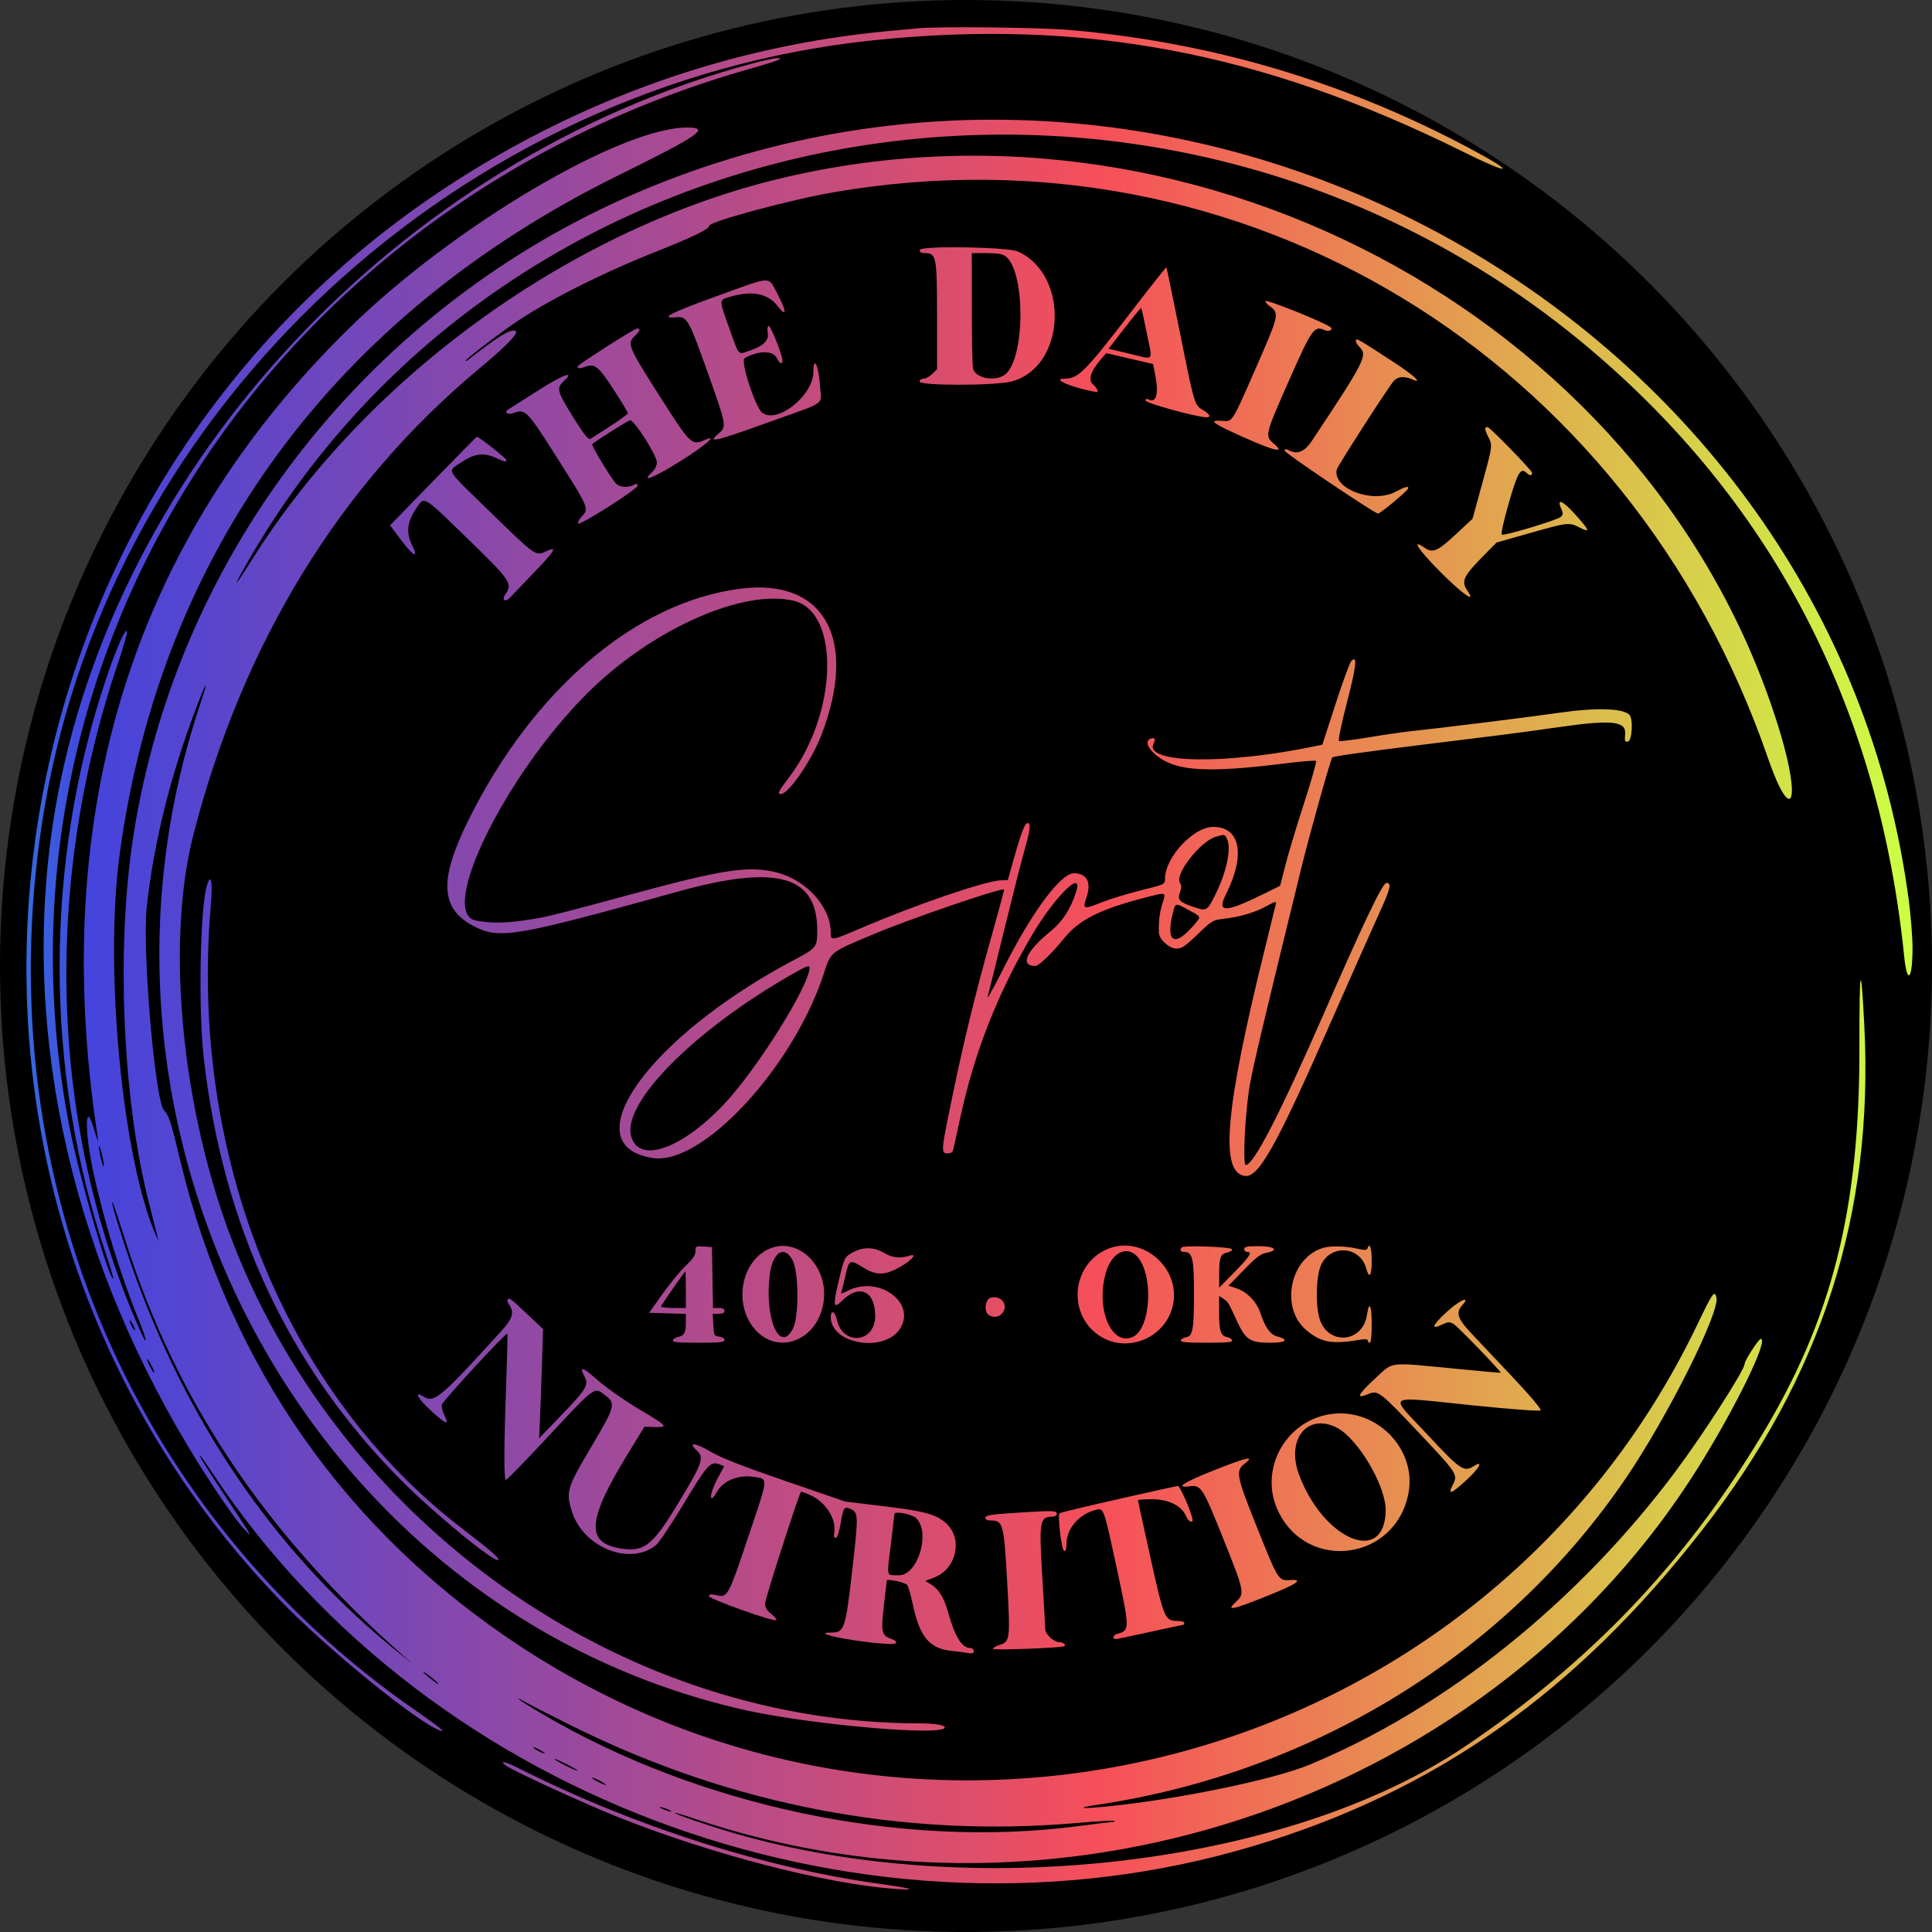 <?xml version="1.0" standalone="no"?>
<svg xmlns:xlink="http://www.w3.org/1999/xlink" xmlns="http://www.w3.org/2000/svg" height="1000" width="1000" viewBox="0 0 400 400">
                    <rect x="0" y="0" width="400" height="400" fill="#333333" stroke="none"/>
                    <defs>
                        <linearGradient id="grad">
                            <stop offset="0%" stop-color="#12c2e9"/>
                            <stop offset="10%" stop-color="#44d"/>
                            <stop offset="60%" stop-color="#f64f59"/>
                        <stop offset="100%" stop-color="#cf4"/></linearGradient>
                    </defs>
                    <circle r="200" cx="200" cy="200" fill="#000000"/>
                    <path fill="url(#grad)" d="M190.000 5.863 C 189.230 5.937,186.530 6.188,184.000 6.422 C 151.065 9.457,119.471 20.716,91.400 39.420 C -7.987 105.645,-23.981 246.613,58.252 331.581 C 67.778 341.424,86.180 356.406,91.030 358.267 C 92.545 358.848,91.042 357.602,86.119 354.194 C 26.203 312.722,-3.258 241.185,9.194 167.400 C 23.262 84.042,95.061 17.393,180.509 8.373 C 224.128 3.769,261.266 10.760,302.904 31.412 C 313.304 36.570,314.062 35.897,303.909 30.520 C 278.055 16.828,250.789 8.777,221.600 6.218 C 215.322 5.668,194.461 5.433,190.000 5.863 M155.600 13.190 C 82.655 32.809,23.519 96.170,11.413 167.680 C 4.092 210.926,13.852 257.698,38.901 299.400 C 43.312 306.744,48.457 314.339,50.519 316.551 C 52.504 318.680,52.266 318.255,47.181 310.600 C 42.853 304.083,40.745 300.681,41.481 301.400 C 41.707 301.620,42.844 303.240,44.008 305.000 C 89.300 373.450,180.308 406.016,259.639 382.160 C 297.248 370.851,326.163 350.478,352.403 316.800 C 377.194 284.983,387.989 251.356,385.982 212.200 C 385.279 198.488,384.947 200.005,384.974 216.800 C 385.029 250.480,379.324 273.052,364.604 297.400 C 348.617 323.841,329.116 344.241,303.135 361.702 C 266.653 386.219,201.516 393.921,152.069 379.566 C 146.868 378.056,139.520 375.547,139.718 375.349 C 139.797 375.269,141.468 375.752,143.431 376.421 C 220.723 402.774,309.526 371.615,351.946 303.257 C 359.603 290.919,366.247 277.187,364.552 277.203 C 364.099 277.208,361.200 281.695,361.200 282.392 C 361.200 283.643,352.704 296.866,346.930 304.600 C 326.675 331.734,299.236 353.723,271.092 365.373 C 263.579 368.483,243.859 372.543,229.081 374.023 C 223.571 374.574,222.548 374.356,227.302 373.643 C 272.186 366.910,312.000 342.280,336.651 305.997 C 345.250 293.340,356.124 271.629,355.370 268.623 C 354.977 267.059,354.596 267.600,351.421 274.222 C 307.818 365.165,192.787 396.648,107.800 340.899 C 71.688 317.211,47.501 282.710,37.357 240.420 C 35.389 232.216,34.969 230.903,34.002 229.951 C 32.089 228.067,29.400 196.474,30.397 187.596 C 31.887 174.322,35.256 160.741,40.496 146.886 C 42.879 140.586,43.330 140.138,41.372 146.016 C 11.474 235.754,64.536 333.740,154.000 354.000 C 167.535 357.065,195.600 359.527,195.600 357.650 C 195.600 357.136,193.489 356.800,190.250 356.798 C 130.533 356.764,73.683 317.972,49.671 260.873 C 37.984 233.082,33.977 196.413,40.047 172.802 C 50.236 133.169,70.369 100.336,99.205 76.329 C 105.105 71.417,107.702 68.669,106.637 68.464 C 105.430 68.232,103.167 69.637,96.900 74.509 C 96.625 74.723,96.400 74.801,96.400 74.682 C 96.400 74.380,102.371 69.772,106.200 67.120 C 112.922 62.463,124.423 56.624,135.600 52.193 C 143.322 49.132,146.800 47.450,146.800 46.776 C 146.800 45.886,163.597 41.356,172.710 39.788 C 257.303 25.228,337.282 73.695,366.036 156.944 C 370.854 170.891,373.013 166.457,368.578 151.723 C 343.360 67.936,249.983 16.005,162.000 36.837 C 118.710 47.087,76.122 77.720,52.220 115.800 C 49.040 120.865,48.085 122.074,50.009 118.600 C 104.905 19.435,242.060 -2.683,330.497 73.368 C 367.687 105.349,389.043 147.105,394.240 198.000 C 394.840 203.883,395.927 202.971,395.972 196.547 C 395.987 194.317,395.635 189.727,395.188 186.347 C 379.261 65.792,246.267 -8.518,132.564 39.606 C 76.835 63.193,36.878 113.952,27.633 172.906 C 24.008 196.022,25.331 227.513,30.830 249.000 C 31.674 252.300,32.468 255.450,32.594 256.000 L 32.823 257.000 32.378 256.000 C 25.369 240.237,21.555 200.626,24.765 176.939 C 33.256 114.270,69.177 65.337,127.987 36.325 C 144.834 28.014,147.158 26.400,142.275 26.400 C 128.416 26.400,93.741 46.954,72.455 67.786 C 27.496 111.788,9.935 168.042,20.194 235.201 C 20.450 236.875,20.293 236.548,19.380 233.500 C 17.630 227.662,17.499 234.032,19.203 242.102 C 21.354 252.292,24.972 264.126,28.762 273.371 C 30.521 277.662,30.681 279.237,28.964 275.361 C 10.378 233.413,8.750 183.486,24.459 137.211 C 25.540 134.027,26.364 131.147,26.290 130.811 C 26.060 129.766,24.201 133.908,22.076 140.200 C 9.133 178.523,9.100 221.573,21.984 259.770 C 22.869 262.394,23.527 264.606,23.447 264.686 C 22.715 265.418,16.415 243.669,14.442 233.600 C -4.611 136.358,55.887 42.248,155.494 14.181 C 158.273 13.398,160.829 12.593,161.174 12.391 C 162.395 11.676,159.897 12.034,155.600 13.190 M190.400 51.768 C 190.400 52.173,190.754 52.400,191.384 52.400 C 193.873 52.400,194.000 53.025,194.000 65.294 L 194.000 76.436 193.018 77.418 C 192.478 77.958,191.668 78.400,191.218 78.400 C 190.758 78.400,190.400 78.662,190.400 79.000 C 190.400 79.889,205.985 79.873,209.416 78.980 C 220.606 76.068,221.583 57.088,210.800 52.088 C 208.700 51.114,190.400 50.827,190.400 51.768 M208.257 53.109 C 212.404 56.454,212.223 74.593,208.013 77.591 C 205.931 79.073,201.990 78.307,201.456 76.316 C 201.321 75.812,201.208 70.225,201.205 63.900 L 201.200 52.400 204.300 52.409 C 206.630 52.416,207.613 52.589,208.257 53.109 M234.383 64.315 C 224.589 77.060,223.257 78.400,220.387 78.400 C 217.456 78.400,222.264 80.393,227.100 81.184 C 227.549 81.257,227.029 80.189,226.345 79.636 C 225.260 78.757,225.750 76.980,227.718 74.656 L 229.025 73.111 233.874 74.236 L 238.722 75.362 239.161 77.547 C 239.984 81.647,239.356 83.686,237.604 82.602 C 237.382 82.465,237.200 82.618,237.200 82.942 C 237.200 83.473,247.882 86.400,249.820 86.400 C 250.810 86.400,250.461 85.715,249.044 84.879 C 247.294 83.847,247.300 83.865,244.207 68.437 C 242.777 61.308,241.553 55.420,241.486 55.353 C 241.419 55.286,238.222 59.319,234.383 64.315 M148.500 61.271 C 138.942 64.711,136.428 66.001,139.900 65.684 C 142.250 65.470,142.550 65.981,146.385 76.735 C 150.450 88.132,150.485 88.321,148.767 89.766 C 146.346 91.803,147.946 91.449,158.764 87.553 C 171.736 82.882,170.040 84.131,169.734 79.473 C 169.478 75.575,168.400 73.587,168.400 77.013 C 168.400 81.836,160.992 87.784,157.849 85.485 C 156.379 84.411,153.220 74.667,154.171 74.143 C 157.148 72.502,160.113 72.532,160.878 74.211 C 161.369 75.290,162.000 75.531,162.000 74.641 C 162.000 73.483,159.482 67.226,159.109 67.456 C 158.895 67.589,158.825 68.226,158.954 68.872 C 159.265 70.427,158.037 71.658,155.249 72.584 C 152.697 73.431,153.121 73.893,150.989 67.949 C 148.795 61.828,148.780 62.156,151.273 61.415 C 155.708 60.098,159.022 60.772,161.024 63.396 C 162.873 65.820,162.906 64.462,161.081 61.086 C 158.895 57.044,160.304 57.024,148.500 61.271 M262.000 62.350 C 262.000 62.573,262.331 62.990,262.737 63.277 C 264.956 64.852,264.930 64.971,259.855 76.556 C 255.038 87.551,255.197 87.303,253.069 87.133 C 249.987 86.887,250.963 87.631,257.600 90.586 C 264.119 93.489,266.162 93.894,263.657 91.787 C 261.853 90.269,261.927 89.970,266.855 78.819 C 271.623 68.030,272.093 67.367,274.274 68.361 C 275.081 68.729,276.027 68.294,275.521 67.788 C 274.645 66.912,262.000 61.827,262.000 62.350 M237.432 68.967 C 238.662 75.040,239.117 74.496,233.860 73.238 L 229.519 72.200 232.840 67.914 C 234.666 65.556,236.214 63.681,236.280 63.746 C 236.345 63.812,236.864 66.161,237.432 68.967 M125.810 71.633 C 122.735 73.606,120.047 75.393,119.837 75.603 C 119.195 76.245,119.822 76.448,121.029 75.989 C 123.136 75.188,123.856 75.744,127.019 80.616 C 128.659 83.141,130.000 85.363,130.000 85.552 C 130.000 85.822,125.954 88.583,122.169 90.896 C 121.844 91.095,120.755 89.708,118.869 86.696 C 115.362 81.097,115.153 80.376,116.631 79.007 C 119.263 76.567,116.699 77.472,111.400 80.853 C 108.320 82.818,105.550 84.576,105.244 84.760 C 104.228 85.371,105.101 85.968,106.331 85.504 C 108.720 84.602,109.154 85.036,114.902 94.096 C 122.084 105.416,122.024 105.272,120.357 107.046 C 119.894 107.539,119.581 108.143,119.662 108.387 C 119.863 108.990,132.000 101.283,132.000 100.552 C 132.000 100.102,131.826 100.065,131.226 100.386 C 130.040 101.021,128.193 100.879,127.514 100.100 C 126.318 98.727,122.428 92.278,122.615 91.976 C 122.841 91.609,129.553 87.344,130.406 87.024 C 131.189 86.731,136.000 94.251,136.000 95.769 C 136.000 96.401,135.583 97.224,134.980 97.783 C 132.546 100.040,135.224 98.999,140.789 95.528 C 145.803 92.399,148.784 89.866,146.100 91.014 C 143.114 92.291,143.144 92.320,136.224 81.455 C 130.094 71.830,129.799 71.104,131.400 69.600 C 132.493 68.573,132.679 67.987,131.900 68.023 C 131.625 68.035,128.884 69.660,125.810 71.633 M280.708 70.475 C 280.626 70.721,280.973 71.337,281.480 71.843 C 283.195 73.558,282.613 74.704,271.661 91.200 C 270.099 93.552,268.611 94.169,266.818 93.210 C 266.171 92.863,266.000 92.891,266.000 93.345 C 266.000 93.784,283.660 105.687,285.270 106.334 C 285.612 106.471,291.293 101.763,291.533 101.143 C 291.765 100.547,290.904 100.767,288.962 101.800 C 284.207 104.328,275.933 101.237,276.749 97.238 C 276.894 96.528,287.449 80.121,288.568 78.868 C 289.406 77.929,290.767 77.830,292.500 78.582 C 294.725 79.547,292.569 77.585,288.500 74.941 C 280.963 70.044,280.870 69.991,280.708 70.475 M307.518 88.616 C 307.399 88.734,307.639 89.492,308.051 90.300 C 309.052 92.264,309.076 92.070,306.839 100.239 L 304.877 107.400 301.339 110.693 C 297.588 114.183,296.612 114.584,294.855 113.354 C 292.006 111.358,293.776 113.986,298.363 118.563 C 302.942 123.132,305.736 125.043,303.804 122.285 C 302.514 120.442,302.980 119.313,306.520 115.708 L 309.840 112.328 316.766 110.364 C 324.625 108.135,324.859 108.109,326.988 109.194 C 329.324 110.385,329.183 109.918,326.201 106.586 C 323.532 103.604,322.201 103.048,323.252 105.354 C 323.656 106.240,323.638 106.534,323.151 107.020 C 322.544 107.627,311.743 110.894,310.968 110.705 C 310.700 110.640,311.231 108.174,312.368 104.203 C 314.227 97.710,314.844 96.684,316.122 97.962 C 316.708 98.548,317.200 98.516,317.200 97.893 C 317.200 97.409,308.431 88.400,307.960 88.400 C 307.836 88.400,307.636 88.497,307.518 88.616 M89.676 99.603 L 80.752 108.762 83.025 111.781 C 85.670 115.296,86.770 115.794,85.292 112.809 C 84.044 110.286,84.294 108.037,86.123 105.336 C 87.920 102.681,87.388 102.375,96.714 111.429 C 105.832 120.281,106.189 120.810,104.596 123.085 C 103.795 124.227,104.615 124.785,105.572 123.749 C 105.952 123.337,108.213 120.974,110.596 118.498 C 115.032 113.891,115.539 112.968,112.965 114.190 C 110.910 115.165,110.901 115.159,101.500 106.008 C 91.993 96.755,92.579 97.725,95.349 95.818 C 98.109 93.917,100.052 93.632,102.592 94.755 C 104.793 95.729,104.800 95.730,104.800 95.203 C 104.800 94.866,99.071 90.359,98.721 90.422 C 98.655 90.433,94.584 94.565,89.676 99.603 M153.400 121.870 C 131.755 124.571,110.399 142.714,96.984 169.800 C 90.765 182.358,91.146 188.314,98.400 191.910 C 103.559 194.467,106.865 193.890,140.400 184.584 C 160.812 178.919,169.200 181.253,169.200 192.595 C 169.200 196.148,169.117 196.252,164.207 198.854 C 134.131 214.795,118.208 237.282,135.239 239.763 C 145.362 241.238,164.009 221.206,170.431 201.956 C 172.118 196.901,171.590 197.338,180.600 193.521 C 188.159 190.319,207.398 183.724,207.890 184.165 C 207.939 184.210,206.893 188.106,205.565 192.823 C 201.656 206.710,199.273 216.573,196.425 230.659 C 194.896 238.221,194.880 238.800,196.192 238.800 C 196.894 238.800,197.245 238.536,197.390 237.900 C 197.503 237.405,198.143 234.480,198.812 231.400 C 201.773 217.778,206.572 205.587,213.739 193.478 C 218.456 185.509,224.387 179.731,222.788 184.663 C 221.608 188.303,220.015 190.758,217.503 192.809 C 212.412 196.962,211.090 200.000,214.373 200.000 C 215.059 200.000,217.957 197.208,220.249 194.337 C 223.269 190.554,227.612 188.323,236.488 185.994 C 241.666 184.636,241.463 184.583,240.664 187.074 C 240.079 188.902,239.820 191.073,239.944 193.131 C 240.030 194.559,242.097 196.400,243.615 196.400 C 244.660 196.400,245.448 195.863,247.946 193.448 C 250.884 190.608,251.091 190.486,253.400 190.218 C 256.777 189.827,259.859 188.909,262.257 187.581 C 263.939 186.649,264.286 186.565,264.161 187.121 C 264.077 187.494,263.117 191.400,262.027 195.800 C 253.676 229.519,252.479 242.614,257.669 243.456 C 260.569 243.927,264.158 237.507,275.814 211.000 C 279.490 202.640,283.748 193.058,285.276 189.707 C 287.918 183.915,288.204 182.800,287.051 182.800 C 286.246 182.800,282.535 190.548,274.021 210.000 C 264.960 230.701,259.541 241.200,257.917 241.200 C 257.235 241.200,257.808 230.057,258.769 224.621 C 259.507 220.442,261.418 212.391,269.441 179.642 C 271.165 172.608,275.487 157.181,275.832 156.835 C 276.089 156.577,282.016 155.737,294.400 154.201 C 300.670 153.424,308.050 152.509,310.800 152.168 C 313.550 151.828,318.832 151.110,322.537 150.574 C 333.736 148.955,336.729 149.268,336.465 152.032 C 336.329 153.464,336.405 153.657,337.054 153.528 C 337.922 153.356,338.162 148.802,337.346 147.986 C 335.977 146.617,330.283 146.471,322.564 147.605 C 317.250 148.386,297.266 150.866,292.000 151.398 C 290.570 151.542,286.736 152.102,283.480 152.641 C 280.224 153.181,277.404 153.526,277.213 153.408 C 277.022 153.290,277.772 149.689,278.879 145.405 C 280.839 137.823,281.081 135.548,279.790 136.839 C 279.470 137.158,277.988 141.190,276.496 145.797 L 273.782 154.174 272.391 154.465 C 253.698 158.373,236.617 158.079,238.860 153.887 C 239.338 152.994,239.077 152.608,238.217 152.938 C 236.500 153.597,238.500 156.341,241.797 157.850 C 245.879 159.719,252.501 159.763,266.400 158.015 C 269.590 157.614,272.323 157.401,272.474 157.543 C 272.624 157.684,271.519 161.580,270.018 166.200 C 268.518 170.820,266.782 176.580,266.161 179.000 L 265.032 183.400 261.816 184.989 C 253.727 188.985,251.862 189.048,253.769 185.262 C 257.916 177.028,256.842 171.200,251.179 171.200 C 247.069 171.200,241.200 177.528,241.200 181.959 C 241.200 183.081,241.135 183.112,236.216 184.334 C 233.475 185.014,229.782 186.144,228.009 186.845 C 224.259 188.327,224.097 188.269,224.955 185.750 C 226.005 182.670,225.017 180.800,222.341 180.800 C 219.623 180.800,213.709 188.738,207.962 200.100 C 205.171 205.618,204.032 207.578,204.592 205.900 C 204.684 205.625,206.199 199.522,207.959 192.337 C 209.719 185.153,211.618 177.690,212.180 175.754 C 213.274 171.981,213.451 170.400,212.781 170.400 C 212.194 170.400,211.461 172.268,209.954 177.609 L 208.653 182.217 207.227 182.261 C 204.050 182.358,189.667 187.274,178.211 192.179 C 172.091 194.799,172.000 194.812,172.000 193.073 C 172.000 187.661,166.837 182.045,160.490 180.551 C 154.938 179.245,149.619 180.039,132.000 184.803 C 113.742 189.740,112.955 189.932,108.216 190.601 C 104.284 191.156,101.170 191.146,98.474 190.570 C 90.685 188.905,104.459 160.745,121.375 143.750 C 134.616 130.447,153.713 121.836,164.328 124.383 C 173.964 126.694,173.469 147.557,163.465 160.798 C 161.118 163.904,160.872 164.400,161.676 164.400 C 163.269 164.400,167.999 157.513,170.046 152.212 C 177.705 132.384,170.748 119.705,153.400 121.870 M253.986 173.574 C 255.004 175.476,254.022 180.376,251.668 185.136 C 249.953 188.605,249.837 188.676,247.274 187.825 C 244.181 186.797,243.705 186.316,244.280 184.794 C 244.652 183.807,244.652 183.353,244.280 182.756 C 243.182 180.998,248.529 174.166,251.728 173.240 C 253.530 172.719,253.528 172.718,253.986 173.574 M42.863 183.263 C 41.435 187.774,41.031 208.855,42.179 219.000 C 46.094 253.621,59.666 282.792,82.723 306.142 C 89.630 313.136,102.450 323.683,103.170 322.963 C 103.482 322.651,101.421 320.862,95.688 316.467 C 58.990 288.338,39.212 239.304,43.645 187.446 C 44.065 182.529,43.705 180.603,42.863 183.263 M246.129 188.430 C 248.761 189.856,248.704 189.723,247.367 191.312 C 243.219 196.241,241.272 195.235,242.847 188.977 C 243.380 186.863,243.270 186.881,246.129 188.430 M167.600 200.360 C 167.600 204.030,156.669 221.467,149.853 228.668 C 140.937 238.090,132.024 241.054,130.630 235.062 C 129.020 228.142,143.774 213.313,163.583 201.942 C 167.053 199.951,167.600 199.735,167.600 200.360 M21.514 241.400 C 21.509 241.840,21.274 241.300,20.991 240.200 C 20.708 239.100,20.481 237.840,20.486 237.400 C 20.491 236.960,20.726 237.500,21.009 238.600 C 21.292 239.700,21.519 240.960,21.514 241.400 M26.199 257.600 C 36.646 290.242,55.079 317.707,83.207 342.536 L 85.400 344.472 82.800 342.390 C 58.385 322.840,39.945 296.654,28.299 265.000 C 26.175 259.227,23.166 249.702,23.232 248.959 C 23.269 248.536,23.710 249.821,26.199 257.600 M144.000 259.053 C 144.000 259.851,143.467 260.651,142.052 261.976 C 140.980 262.979,138.816 265.600,137.241 267.800 L 134.379 271.800 138.190 271.914 L 142.000 272.029 142.000 273.966 C 142.000 275.941,141.596 276.603,140.233 276.857 C 139.811 276.936,139.391 277.225,139.300 277.500 C 139.172 277.884,140.398 278.000,144.567 278.000 C 149.018 278.000,150.000 277.896,150.000 277.427 C 150.000 277.098,149.530 276.799,148.900 276.727 C 147.859 276.607,147.794 276.477,147.680 274.300 L 147.560 272.000 148.780 272.000 C 149.598 272.000,150.000 271.802,150.000 271.400 C 150.000 271.001,149.601 270.800,148.810 270.800 L 147.620 270.800 147.510 264.500 L 147.400 258.200 145.700 258.077 C 144.083 257.960,144.000 258.007,144.000 259.053 M158.737 258.808 C 153.351 261.654,152.002 270.023,156.123 275.023 C 160.688 280.561,168.753 277.905,170.378 270.328 C 172.076 262.410,165.060 255.468,158.737 258.808 M229.200 258.636 C 221.934 261.775,220.939 271.955,227.460 276.441 C 233.132 280.344,241.174 277.179,242.799 270.404 C 244.670 262.604,236.461 255.500,229.200 258.636 M244.678 258.255 C 244.165 258.768,244.393 259.200,245.177 259.200 C 246.892 259.200,247.200 260.517,247.200 267.863 C 247.200 275.268,246.945 276.665,245.553 276.869 C 245.063 276.941,244.589 277.225,244.498 277.500 C 244.372 277.884,245.606 278.000,249.800 278.000 C 253.995 278.000,255.228 277.884,255.100 277.500 C 255.009 277.225,254.589 276.940,254.167 276.866 C 252.761 276.621,252.400 275.602,252.400 271.875 L 252.400 268.302 253.278 268.885 C 254.267 269.542,254.239 269.496,256.145 273.600 C 257.922 277.425,258.817 278.000,262.995 278.000 C 266.263 278.000,266.987 277.358,264.458 276.703 C 263.011 276.328,261.962 274.880,260.959 271.872 C 260.172 269.509,258.207 267.469,256.013 266.738 L 254.366 266.189 257.529 262.923 C 259.976 260.395,261.020 259.595,262.146 259.384 C 264.896 258.868,263.927 258.000,260.600 258.000 C 258.200 258.000,257.600 258.120,257.600 258.600 C 257.600 258.930,257.870 259.200,258.200 259.200 C 259.356 259.200,258.773 260.133,255.606 263.353 L 252.412 266.600 252.411 264.000 C 252.411 260.365,252.680 259.604,254.068 259.326 C 254.708 259.198,255.164 258.893,255.083 258.647 C 254.918 258.149,245.152 257.781,244.678 258.255 M274.222 258.291 C 267.183 260.082,264.846 270.649,270.443 275.380 C 273.510 277.971,275.764 278.369,281.700 277.366 C 282.684 277.200,283.200 277.265,283.200 277.556 C 283.200 277.800,283.380 278.000,283.600 278.000 C 283.839 278.000,284.000 276.467,284.000 274.200 C 284.000 270.194,283.479 269.147,283.017 272.225 C 282.133 278.123,274.787 278.623,273.165 272.896 C 272.320 269.917,272.494 264.184,273.498 261.928 C 275.440 257.562,281.573 257.971,282.838 262.553 C 283.487 264.902,284.000 264.217,284.000 261.000 C 284.000 258.341,283.563 257.112,283.105 258.485 C 282.978 258.866,282.489 258.866,280.841 258.485 C 278.750 258.002,275.706 257.913,274.222 258.291 M176.726 259.214 C 174.818 260.222,174.836 260.185,173.578 265.491 C 172.418 270.386,172.568 271.094,174.380 269.281 C 177.906 265.756,181.200 267.282,181.200 272.441 C 181.200 278.109,174.378 278.697,173.239 273.127 C 172.900 271.471,172.000 271.144,172.000 272.678 C 172.000 278.336,183.208 280.164,186.385 275.024 C 189.717 269.634,181.877 263.998,175.542 267.229 C 174.648 267.686,174.005 267.911,174.114 267.729 C 174.222 267.548,174.619 266.005,174.996 264.300 C 175.780 260.747,175.913 260.682,178.754 262.447 C 181.520 264.167,183.278 264.098,186.627 262.139 C 188.878 260.822,189.941 259.483,188.350 259.968 C 186.338 260.581,184.784 260.425,183.102 259.438 C 180.971 258.190,178.809 258.114,176.726 259.214 M164.090 260.900 C 165.377 263.313,165.449 272.503,164.200 275.000 C 161.475 280.451,158.235 272.990,159.372 263.883 C 159.953 259.234,162.383 257.698,164.090 260.900 M235.741 260.500 C 238.866 264.640,238.152 275.044,234.627 276.747 C 230.141 278.914,226.776 270.990,228.973 263.435 C 230.229 259.115,233.593 257.655,235.741 260.500 M142.000 267.000 L 142.000 270.800 139.367 270.800 C 137.918 270.800,136.793 270.640,136.867 270.444 C 137.022 270.030,141.752 263.237,141.900 263.215 C 141.955 263.207,142.000 264.910,142.000 267.000 M205.100 268.680 C 204.295 268.886,203.812 270.378,204.178 271.531 C 204.534 272.651,206.303 273.012,207.247 272.157 C 209.031 270.543,207.503 268.068,205.100 268.680 M105.089 269.044 C 104.946 269.188,105.092 269.681,105.414 270.142 C 106.532 271.737,106.143 272.998,103.706 275.677 C 91.099 289.540,89.898 290.542,87.613 289.115 C 85.583 287.848,86.513 289.576,89.176 292.021 C 92.380 294.962,93.133 295.222,91.997 292.995 C 91.602 292.220,91.372 291.229,91.486 290.795 C 91.689 290.016,104.772 275.839,105.040 276.106 C 105.115 276.182,105.006 280.914,104.798 286.622 C 104.318 299.752,104.303 306.400,104.752 306.400 C 104.946 306.400,108.591 302.667,112.852 298.105 C 123.646 286.549,122.913 287.076,125.462 289.020 C 127.511 290.583,127.287 291.357,122.407 299.567 C 117.388 308.013,117.133 308.856,118.387 312.885 C 120.736 320.432,130.545 324.331,135.881 319.838 C 136.496 319.320,139.066 315.463,141.592 311.266 C 146.399 303.279,147.115 302.483,148.884 303.156 L 149.936 303.556 148.577 306.078 C 146.814 309.350,146.720 311.893,148.477 308.806 C 149.775 306.524,152.893 305.281,156.103 305.767 C 159.063 306.214,159.092 305.748,155.447 316.621 C 150.579 331.140,150.762 330.807,147.991 330.198 C 147.135 330.010,146.801 330.086,146.804 330.468 C 146.808 331.061,160.278 335.856,160.714 335.419 C 160.858 335.276,160.396 334.704,159.688 334.150 C 158.752 333.418,158.400 332.817,158.400 331.953 C 158.400 331.050,165.327 309.535,165.833 308.867 C 165.888 308.793,166.713 309.079,167.667 309.502 C 170.989 310.977,173.251 314.528,172.701 317.406 C 172.579 318.043,172.694 318.400,173.019 318.400 C 173.338 318.400,173.713 317.317,174.025 315.500 C 174.619 312.032,174.767 311.820,176.149 312.449 C 177.741 313.175,177.752 313.722,176.413 325.421 C 175.061 337.222,174.797 338.000,172.144 338.000 C 166.903 338.000,178.634 340.257,184.500 340.377 C 185.945 340.407,185.906 339.785,184.431 339.271 C 182.513 338.602,182.360 337.857,183.009 332.350 C 183.330 329.628,183.595 327.332,183.597 327.248 C 183.607 326.801,187.422 327.615,187.810 328.147 C 188.063 328.492,188.587 330.289,188.976 332.139 C 190.381 338.838,192.418 341.315,196.901 341.782 C 198.275 341.925,199.895 342.137,200.500 342.253 C 201.325 342.411,201.600 342.305,201.600 341.832 C 201.600 341.482,201.267 341.200,200.855 341.200 C 199.130 341.200,197.688 338.829,196.230 333.600 C 195.448 330.795,194.329 328.988,192.794 328.055 L 191.580 327.316 193.379 326.629 C 198.152 324.806,199.454 318.316,195.672 315.198 C 193.539 313.441,191.279 312.850,182.719 311.815 L 175.000 310.880 162.600 306.618 C 153.756 303.578,149.314 301.837,147.112 300.547 C 143.923 298.679,142.327 298.499,144.180 300.217 C 145.843 301.758,145.523 302.741,140.796 310.607 C 135.236 319.858,133.546 321.285,128.897 320.648 C 121.143 319.585,121.426 314.942,130.108 300.800 L 133.423 295.400 135.511 295.455 C 138.465 295.533,138.238 295.271,132.300 291.747 C 129.385 290.017,125.594 287.367,123.876 285.858 C 120.594 282.975,119.799 282.717,120.986 284.921 C 121.967 286.745,121.514 287.502,116.033 293.200 L 111.608 297.800 111.797 293.800 C 111.900 291.600,112.087 286.508,112.210 282.485 L 112.436 275.171 109.167 272.085 C 105.659 268.775,105.487 268.646,105.089 269.044 M299.590 271.566 C 296.504 274.400,296.125 275.401,298.580 274.236 C 299.764 273.675,300.136 273.650,300.919 274.084 C 301.742 274.540,310.919 284.056,310.690 284.216 C 310.641 284.251,306.370 283.867,301.200 283.364 C 287.261 282.006,288.533 281.856,284.816 285.300 C 281.047 288.792,280.608 289.741,283.276 288.626 C 285.295 287.782,285.691 288.085,293.833 296.705 C 301.706 305.039,301.873 305.296,300.803 307.395 C 299.667 309.622,300.420 309.362,303.624 306.421 C 306.287 303.976,307.217 302.248,305.187 303.515 C 303.060 304.843,302.425 304.413,295.420 296.900 C 287.473 288.376,286.350 289.071,305.000 290.970 C 313.061 291.790,318.748 292.208,318.963 291.994 C 319.179 291.780,316.838 288.999,313.176 285.117 C 309.794 281.533,305.896 277.403,304.513 275.939 C 301.820 273.087,301.381 271.747,302.671 270.322 C 304.649 268.136,302.288 269.090,299.590 271.566 M27.972 275.400 C 27.972 275.620,27.714 275.350,27.400 274.800 C 27.086 274.250,26.828 273.620,26.828 273.400 C 26.828 273.180,27.086 273.450,27.400 274.000 C 27.714 274.550,27.972 275.180,27.972 275.400 M31.966 284.200 C 31.966 284.420,31.622 283.970,31.200 283.200 C 30.778 282.430,30.434 281.620,30.434 281.400 C 30.434 281.180,30.778 281.630,31.200 282.400 C 31.622 283.170,31.966 283.980,31.966 284.200 M275.200 292.819 C 266.015 294.366,260.682 304.316,264.550 312.689 C 270.519 325.612,289.029 323.144,291.621 309.079 C 293.332 299.793,284.677 291.224,275.200 292.819 M276.761 295.580 C 281.135 297.811,286.930 307.606,286.885 312.689 C 286.782 324.133,274.107 318.969,268.980 305.395 C 266.208 298.056,270.645 292.460,276.761 295.580 M251.503 304.342 C 244.960 306.939,243.111 308.150,246.354 307.715 C 248.665 307.405,249.032 307.984,253.332 318.733 C 257.659 329.549,257.740 329.952,255.923 331.612 C 253.756 333.591,254.906 333.393,261.987 330.570 C 268.680 327.902,270.120 326.906,266.954 327.135 C 264.717 327.296,264.584 327.079,260.236 316.208 C 255.975 305.554,255.776 304.546,257.647 303.082 C 259.902 301.317,258.294 301.647,251.503 304.342 M231.497 310.379 C 224.950 311.861,219.493 313.174,219.368 313.298 C 218.927 313.739,219.786 320.931,220.300 321.101 C 220.646 321.216,220.800 320.758,220.800 319.613 C 220.800 316.650,223.200 313.711,226.406 312.751 C 228.591 312.096,228.351 311.504,231.175 324.513 C 233.921 337.164,233.928 337.601,231.378 338.241 C 230.345 338.500,230.225 339.460,231.241 339.327 C 231.549 339.287,234.720 338.612,238.289 337.827 C 241.858 337.042,244.873 336.400,244.989 336.400 C 245.105 336.400,245.200 336.220,245.200 336.000 C 245.200 335.780,244.590 335.600,243.844 335.600 C 241.177 335.600,241.029 335.257,238.197 322.510 C 236.769 316.080,235.600 310.725,235.600 310.610 C 235.600 310.494,236.915 310.400,238.522 310.400 C 241.978 310.400,244.672 311.758,245.584 313.961 C 246.085 315.172,247.144 315.496,246.868 314.355 C 246.392 312.383,244.259 307.608,243.871 307.643 C 243.612 307.667,238.044 308.898,231.497 310.379 M212.600 313.066 C 205.289 313.510,204.000 313.685,204.000 314.236 C 204.000 314.588,204.424 314.800,205.130 314.800 C 207.669 314.800,207.849 315.468,208.519 327.400 C 209.194 339.410,209.130 339.926,206.900 340.583 C 206.185 340.793,205.600 341.154,205.600 341.384 C 205.600 341.707,219.435 341.195,220.300 340.841 C 220.845 340.618,220.171 340.000,219.382 340.000 C 218.177 340.000,216.400 338.364,216.400 337.255 C 216.400 336.825,216.127 331.950,215.793 326.422 C 215.100 314.922,215.252 314.024,217.900 314.006 C 218.431 314.003,218.800 313.754,218.800 313.400 C 218.800 312.786,217.953 312.741,212.600 313.066 M189.700 314.323 C 192.736 317.358,189.989 326.250,186.050 326.143 C 183.410 326.072,183.586 326.762,184.434 319.800 C 184.837 316.500,185.173 313.642,185.183 313.448 C 185.215 312.784,188.870 313.492,189.700 314.323 M90.800 348.667 C 90.800 348.777,90.080 348.297,89.200 347.600 C 88.320 346.903,87.600 346.243,87.600 346.133 C 87.600 346.023,88.320 346.503,89.200 347.200 C 90.080 347.897,90.800 348.557,90.800 348.667 M119.000 357.614 C 151.739 373.780,187.189 380.539,222.955 377.433 C 227.111 377.072,230.606 376.872,230.722 376.989 C 230.838 377.105,230.717 377.200,230.452 377.200 C 230.187 377.200,226.962 377.594,223.285 378.075 C 186.760 382.857,144.642 374.011,112.000 354.702 C 107.451 352.011,105.532 350.582,109.200 352.616 C 110.630 353.409,115.040 355.658,119.000 357.614 M112.800 363.021 C 112.800 363.131,112.260 362.941,111.600 362.600 C 110.940 362.259,110.400 361.889,110.400 361.779 C 110.400 361.669,110.940 361.859,111.600 362.200 C 112.260 362.541,112.800 362.911,112.800 363.021 M119.600 366.612 C 119.600 366.722,118.520 366.266,117.200 365.600 C 115.880 364.934,114.800 364.298,114.800 364.188 C 114.800 364.078,115.880 364.534,117.200 365.200 C 118.520 365.866,119.600 366.502,119.600 366.612 M104.749 365.548 C 106.103 366.589,121.140 373.496,127.975 376.216 C 147.251 383.888,170.758 389.996,185.064 391.050 C 190.338 391.439,188.995 390.985,182.000 390.014 C 158.301 386.725,131.255 378.093,107.971 366.385 C 104.641 364.711,103.161 364.326,104.749 365.548 M124.400 368.800 C 125.170 369.222,125.620 369.566,125.400 369.566 C 125.180 369.566,124.370 369.222,123.600 368.800 C 122.830 368.378,122.380 368.034,122.600 368.034 C 122.820 368.034,123.630 368.378,124.400 368.800 M138.800 374.867 C 139.217 375.125,139.095 375.157,138.400 374.971 C 137.850 374.824,137.130 374.536,136.800 374.333 C 136.383 374.075,136.505 374.043,137.200 374.229 C 137.750 374.376,138.470 374.664,138.800 374.867 " stroke="none" fill-rule="evenodd"/>
                </svg>